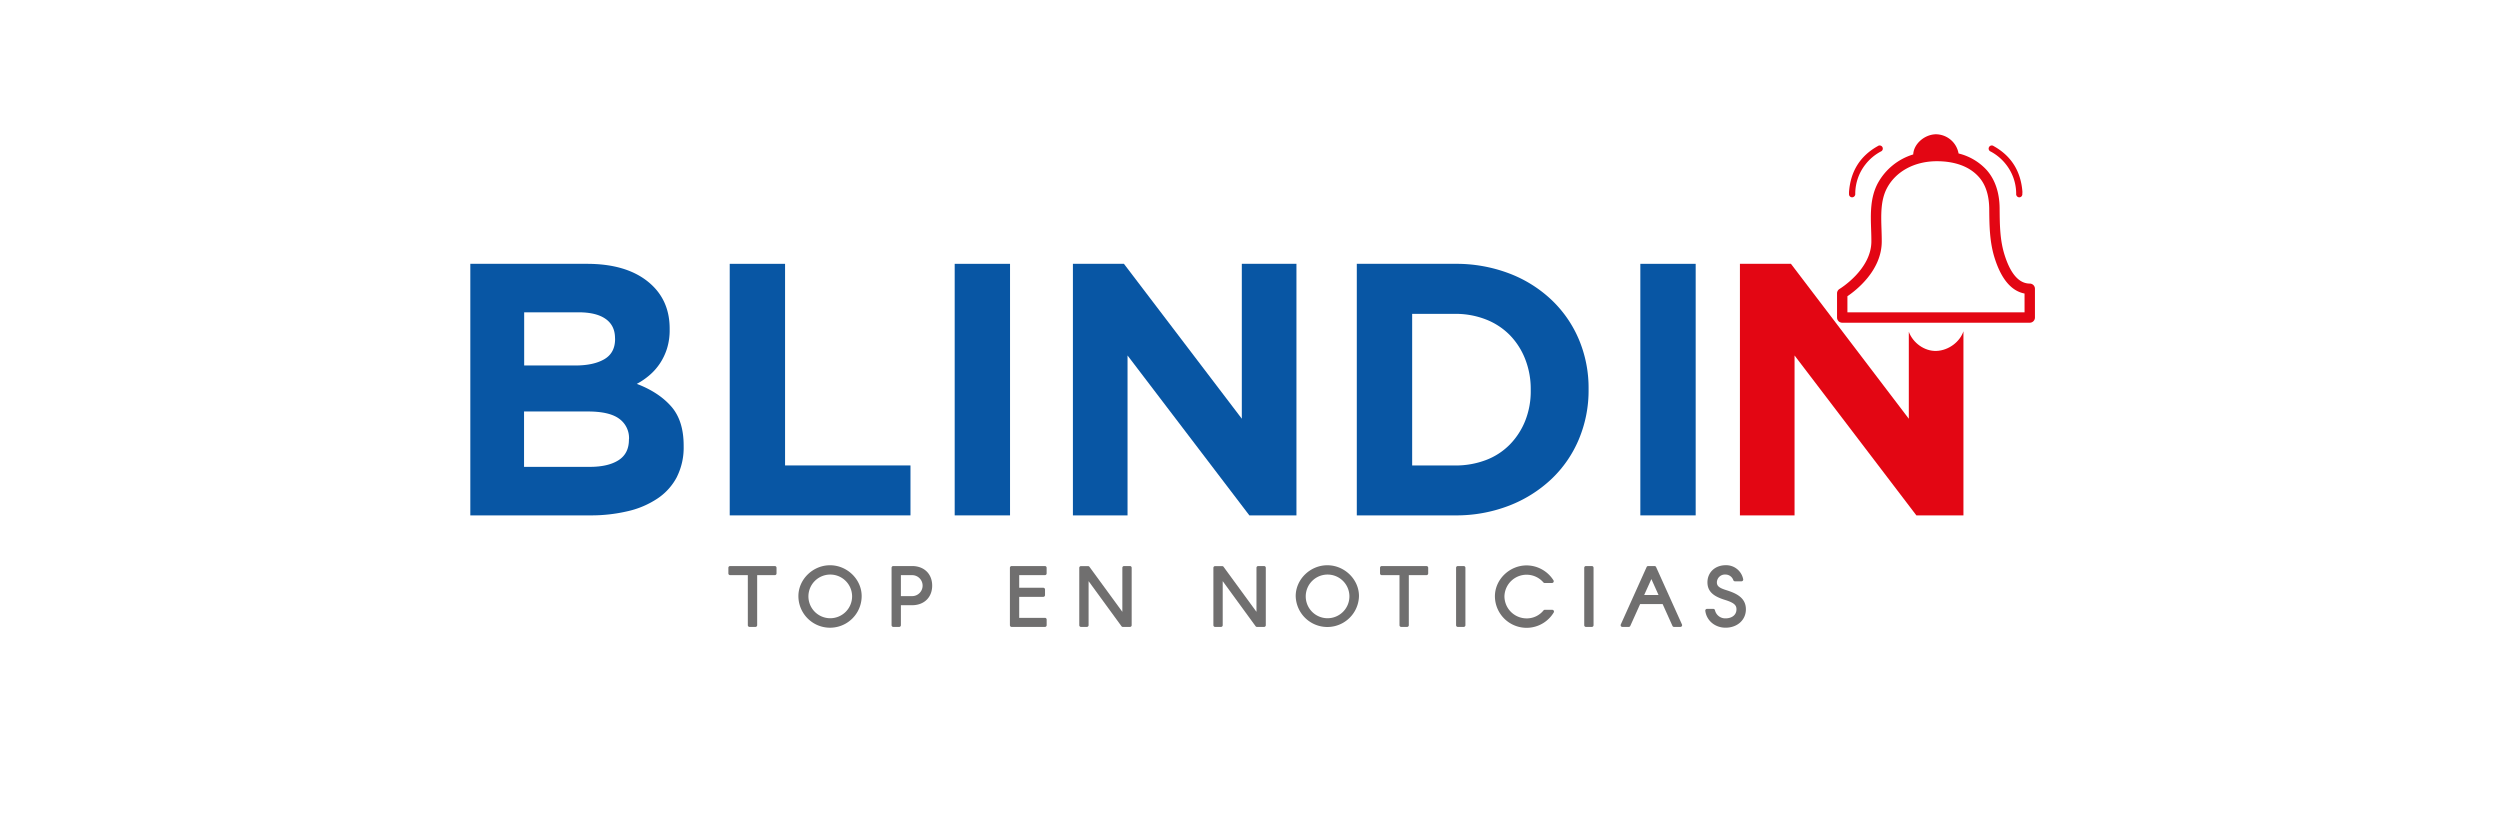 <svg id="Capa_1" data-name="Capa 1" xmlns="http://www.w3.org/2000/svg" xmlns:xlink="http://www.w3.org/1999/xlink" viewBox="0 0 1444.76 470.53"><defs><style>.cls-1{fill:none;}.cls-2{clip-path:url(#clip-path);}.cls-3{fill:#e30613;}.cls-4{fill:#706f6f;}.cls-5{fill:#0856a4;}</style><clipPath id="clip-path"><rect class="cls-1" width="1444.76" height="470.53"/></clipPath></defs><title>LOGO BLINDIN</title><g class="cls-2"><path class="cls-3" d="M1119.11,202.8c-7,.27-13.64-4.68-16-11.06V242L1035,152.47h-29.49V297.84h31.57V205.43l70.4,92.41h27.2V191.45c-2,6-8.44,11.08-15.6,11.35"/><path class="cls-4" d="M447.76,327.12H421.93a1,1,0,0,0-1,1v3.26a1,1,0,0,0,1,1h10.24V361.3a1,1,0,0,0,1,1h3.4a1,1,0,0,0,1-1V332.38h10.19a1,1,0,0,0,1-1v-3.26a1,1,0,0,0-1-1"/><path class="cls-4" d="M479.68,326.66c-9.91,0-18.28,8.16-18.28,17.82a18.28,18.28,0,0,0,36.56,0c0-9.66-8.37-17.82-18.28-17.82m0,30.62a12.62,12.62,0,1,1,12.75-12.8,12.64,12.64,0,0,1-12.75,12.8"/><path class="cls-4" d="M527.12,327.12H516.24a1,1,0,0,0-1,1V361.3a1,1,0,0,0,1,1h3.39a1,1,0,0,0,1-1V349.75h6.49c6.93,0,11.59-4.54,11.59-11.31s-4.66-11.32-11.59-11.32m0,17.38h-6.49V332.38h6.49a6.06,6.06,0,0,1,0,12.12"/><path class="cls-4" d="M603.87,327.12H584.63a1,1,0,0,0-1,1V361.3a1,1,0,0,0,1,1h19.24a1,1,0,0,0,1-1v-3.25a1,1,0,0,0-1-1H589V344.92h13.92a1,1,0,0,0,1-1v-3.25a1,1,0,0,0-1-1H589v-7.29h14.85a1,1,0,0,0,1-1v-3.26a1,1,0,0,0-1-1"/><path class="cls-4" d="M653,327.12h-3.39a1,1,0,0,0-1,1v25.46l-19-26a1,1,0,0,0-.81-.42h-4.09a1,1,0,0,0-1,1V361.3a1,1,0,0,0,1,1h3.39a1,1,0,0,0,1-1V335.84l19,26.05a1,1,0,0,0,.81.41H653a1,1,0,0,0,1-1V328.12a1,1,0,0,0-1-1"/><path class="cls-4" d="M730.51,327.12h-3.39a1,1,0,0,0-1,1v25.46l-19-26a1,1,0,0,0-.81-.42h-4.09a1,1,0,0,0-1,1V361.3a1,1,0,0,0,1,1h3.39a1,1,0,0,0,1-1V335.84l19,26.05a1,1,0,0,0,.81.41h4.09a1,1,0,0,0,1-1V328.12a1,1,0,0,0-1-1"/><path class="cls-4" d="M767.07,326.66c-9.91,0-18.28,8.16-18.28,17.82a18.29,18.29,0,0,0,36.57,0c0-9.66-8.38-17.82-18.29-17.82m0,30.62a12.62,12.62,0,1,1,12.76-12.8,12.64,12.64,0,0,1-12.76,12.8"/><path class="cls-4" d="M824.36,327.12H798.52a1,1,0,0,0-1,1v3.26a1,1,0,0,0,1,1h10.25V361.3a1,1,0,0,0,1,1h3.39a1,1,0,0,0,1-1V332.38h10.2a1,1,0,0,0,1-1v-3.26a1,1,0,0,0-1-1"/><path class="cls-4" d="M845.87,327.12h-3.4a1,1,0,0,0-1,1V361.3a1,1,0,0,0,1,1h3.4a1,1,0,0,0,1-1V328.12a1,1,0,0,0-1-1"/><path class="cls-4" d="M897,352.4h-4.23a1,1,0,0,0-.78.37,12.39,12.39,0,0,1-9.77,4.6,12.82,12.82,0,0,1-12.8-12.8,12.81,12.81,0,0,1,22.5-8,1,1,0,0,0,.76.35h4.23a1,1,0,0,0,.87-.52,1,1,0,0,0,0-1,18.47,18.47,0,0,0-15.53-8.65c-9.93,0-18.33,8.16-18.33,17.82a18.3,18.3,0,0,0,34,9.35,1,1,0,0,0,0-1,1,1,0,0,0-.87-.51"/><path class="cls-4" d="M919.92,327.12h-3.39a1,1,0,0,0-1,1V361.3a1,1,0,0,0,1,1h3.39a1,1,0,0,0,1-1V328.12a1,1,0,0,0-1-1"/><path class="cls-4" d="M957.07,327.71a1,1,0,0,0-.91-.59h-3.67a1,1,0,0,0-.91.59l-14.92,33.18a1,1,0,0,0,.91,1.41h3.67a1,1,0,0,0,.92-.59l5.68-12.61h13l5.68,12.61a1,1,0,0,0,.91.59h3.67a1,1,0,0,0,.84-.46,1,1,0,0,0,.08-.95Zm1.4,16.14h-8.29l4.16-9.2Z"/><path class="cls-4" d="M997.48,341h0c-4-1.26-5.29-2.35-5.29-4.48a4.64,4.64,0,0,1,5-4.49,4.79,4.79,0,0,1,4.49,3.21,1,1,0,0,0,1,.7h3.72a1,1,0,0,0,1-1.17,10,10,0,0,0-10.14-8.13c-6.1,0-10.52,4.16-10.52,9.88s4.09,8.31,10.23,10.2c5.5,1.7,6.54,3.22,6.54,5.41,0,3.61-3.14,5.22-6.25,5.22a6.07,6.07,0,0,1-6.17-4.68,1,1,0,0,0-1-.8H986.5a1,1,0,0,0-1,1.13c.72,5.65,5.63,9.75,11.68,9.75,6.83,0,11.78-4.47,11.78-10.62,0-6.93-5.92-9.38-11.48-11.13"/><path class="cls-5" d="M391.3,275.41a33.83,33.83,0,0,1-11,12.46,51.35,51.35,0,0,1-17.21,7.48,92.84,92.84,0,0,1-22.29,2.49h-69V152.47h67.38q22.38,0,35.13,10.18T387,190.06v.41a35.44,35.44,0,0,1-1.55,11,34.18,34.18,0,0,1-4.12,8.62,33.14,33.14,0,0,1-6,6.75,40.06,40.06,0,0,1-7.32,5q12.6,4.78,19.85,13t7.23,22.74V258a37.79,37.79,0,0,1-3.83,17.44m-35.84-80q0-7.28-5.39-11.11t-15.58-3.84H302.92v30.73h29.49q10.59,0,16.83-3.63t6.22-11.74Zm8.1,58.15a13.7,13.7,0,0,0-5.6-11.53q-5.61-4.25-18.07-4.26h-37v32h38q10.59,0,16.61-3.85t6-11.94Z"/><polygon class="cls-5" points="421.71 297.84 421.71 152.47 453.69 152.47 453.69 268.98 526.17 268.98 526.17 297.84 421.71 297.84"/><rect class="cls-5" x="551.72" y="152.47" width="31.98" height="145.37"/><polygon class="cls-5" points="722.01 297.84 651.61 205.43 651.61 297.84 620.04 297.84 620.04 152.47 649.53 152.47 717.65 241.98 717.65 152.47 749.22 152.47 749.22 297.84 722.01 297.84"/><path class="cls-5" d="M912.45,253.81a67.76,67.76,0,0,1-15.89,23.06,75.09,75.09,0,0,1-24.51,15.37,84.65,84.65,0,0,1-31.25,5.6H784.1V152.47h56.7a85.88,85.88,0,0,1,31.25,5.5,73.71,73.71,0,0,1,24.51,15.27,68.06,68.06,0,0,1,15.89,22.94,72.25,72.25,0,0,1,5.6,28.56v.41a72.88,72.88,0,0,1-5.6,28.66m-27.83-28.66a47.31,47.31,0,0,0-3.22-17.65,41.47,41.47,0,0,0-8.93-13.91,39.6,39.6,0,0,0-13.81-9,48.06,48.06,0,0,0-17.86-3.21H816.09V269H840.8a49.29,49.29,0,0,0,17.86-3.11,38.4,38.4,0,0,0,13.81-8.93,41.81,41.81,0,0,0,8.93-13.71,46.25,46.25,0,0,0,3.22-17.65Z"/><rect class="cls-5" x="947.96" y="152.47" width="31.98" height="145.37"/><path class="cls-3" d="M1173,163.88a10.3,10.3,0,0,1-1.38-.1c-5.54-.78-10-6.34-13.19-16.53-2.7-8.57-2.76-17.42-2.84-26.79v-.14c-.07-9.09-2.71-16.77-7.64-22.22a32.43,32.43,0,0,0-16.09-9.41,13.43,13.43,0,0,0-13.28-11.09c-6.71.25-12.67,5.78-12.92,11.65A34.84,34.84,0,0,0,1085.13,106c-4.41,8.37-4.1,17.7-3.8,26.73.08,2.23.14,4.34.14,6.43v.35c0,16.28-18.2,27.35-18.38,27.46a3,3,0,0,0-1.46,2.58v13.95a3,3,0,0,0,3,3H1173a3,3,0,0,0,3-3V166.88a3,3,0,0,0-3-3m-3,16.63H1067.63v-9.32c4.85-3.28,19.84-14.78,19.84-31.67v-.35c0-2.19-.07-4.45-.14-6.63-.28-8.24-.56-16.77,3.11-23.74,5.16-9.79,16-15.63,28.9-15.63,7.32,0,17.44,1.55,24.15,9,5,5.48,6,12.94,6.09,18.24v.14c.08,9.4.15,19.12,3.12,28.54,3.83,12.17,9.65,19.08,17.29,20.54Z"/><path class="cls-3" d="M1068.53,111.25c.8-11.9,6.2-21,16.67-26.83a1.81,1.81,0,1,1,1.69,3.16,27.93,27.93,0,0,0-8.73,7.3,27.5,27.5,0,0,0-6,17.07,1.89,1.89,0,0,1-1.05,1.9,1.77,1.77,0,0,1-2.54-1.41,9.45,9.45,0,0,1,0-1.19"/><path class="cls-3" d="M1168.8,111.25c-.8-11.9-6.2-21-16.67-26.83a1.81,1.81,0,1,0-1.69,3.16,27.78,27.78,0,0,1,8.72,7.3,27.45,27.45,0,0,1,6,17.07,1.9,1.9,0,0,0,1,1.9,1.77,1.77,0,0,0,2.55-1.41,11.81,11.81,0,0,0,0-1.19"/></g></svg>